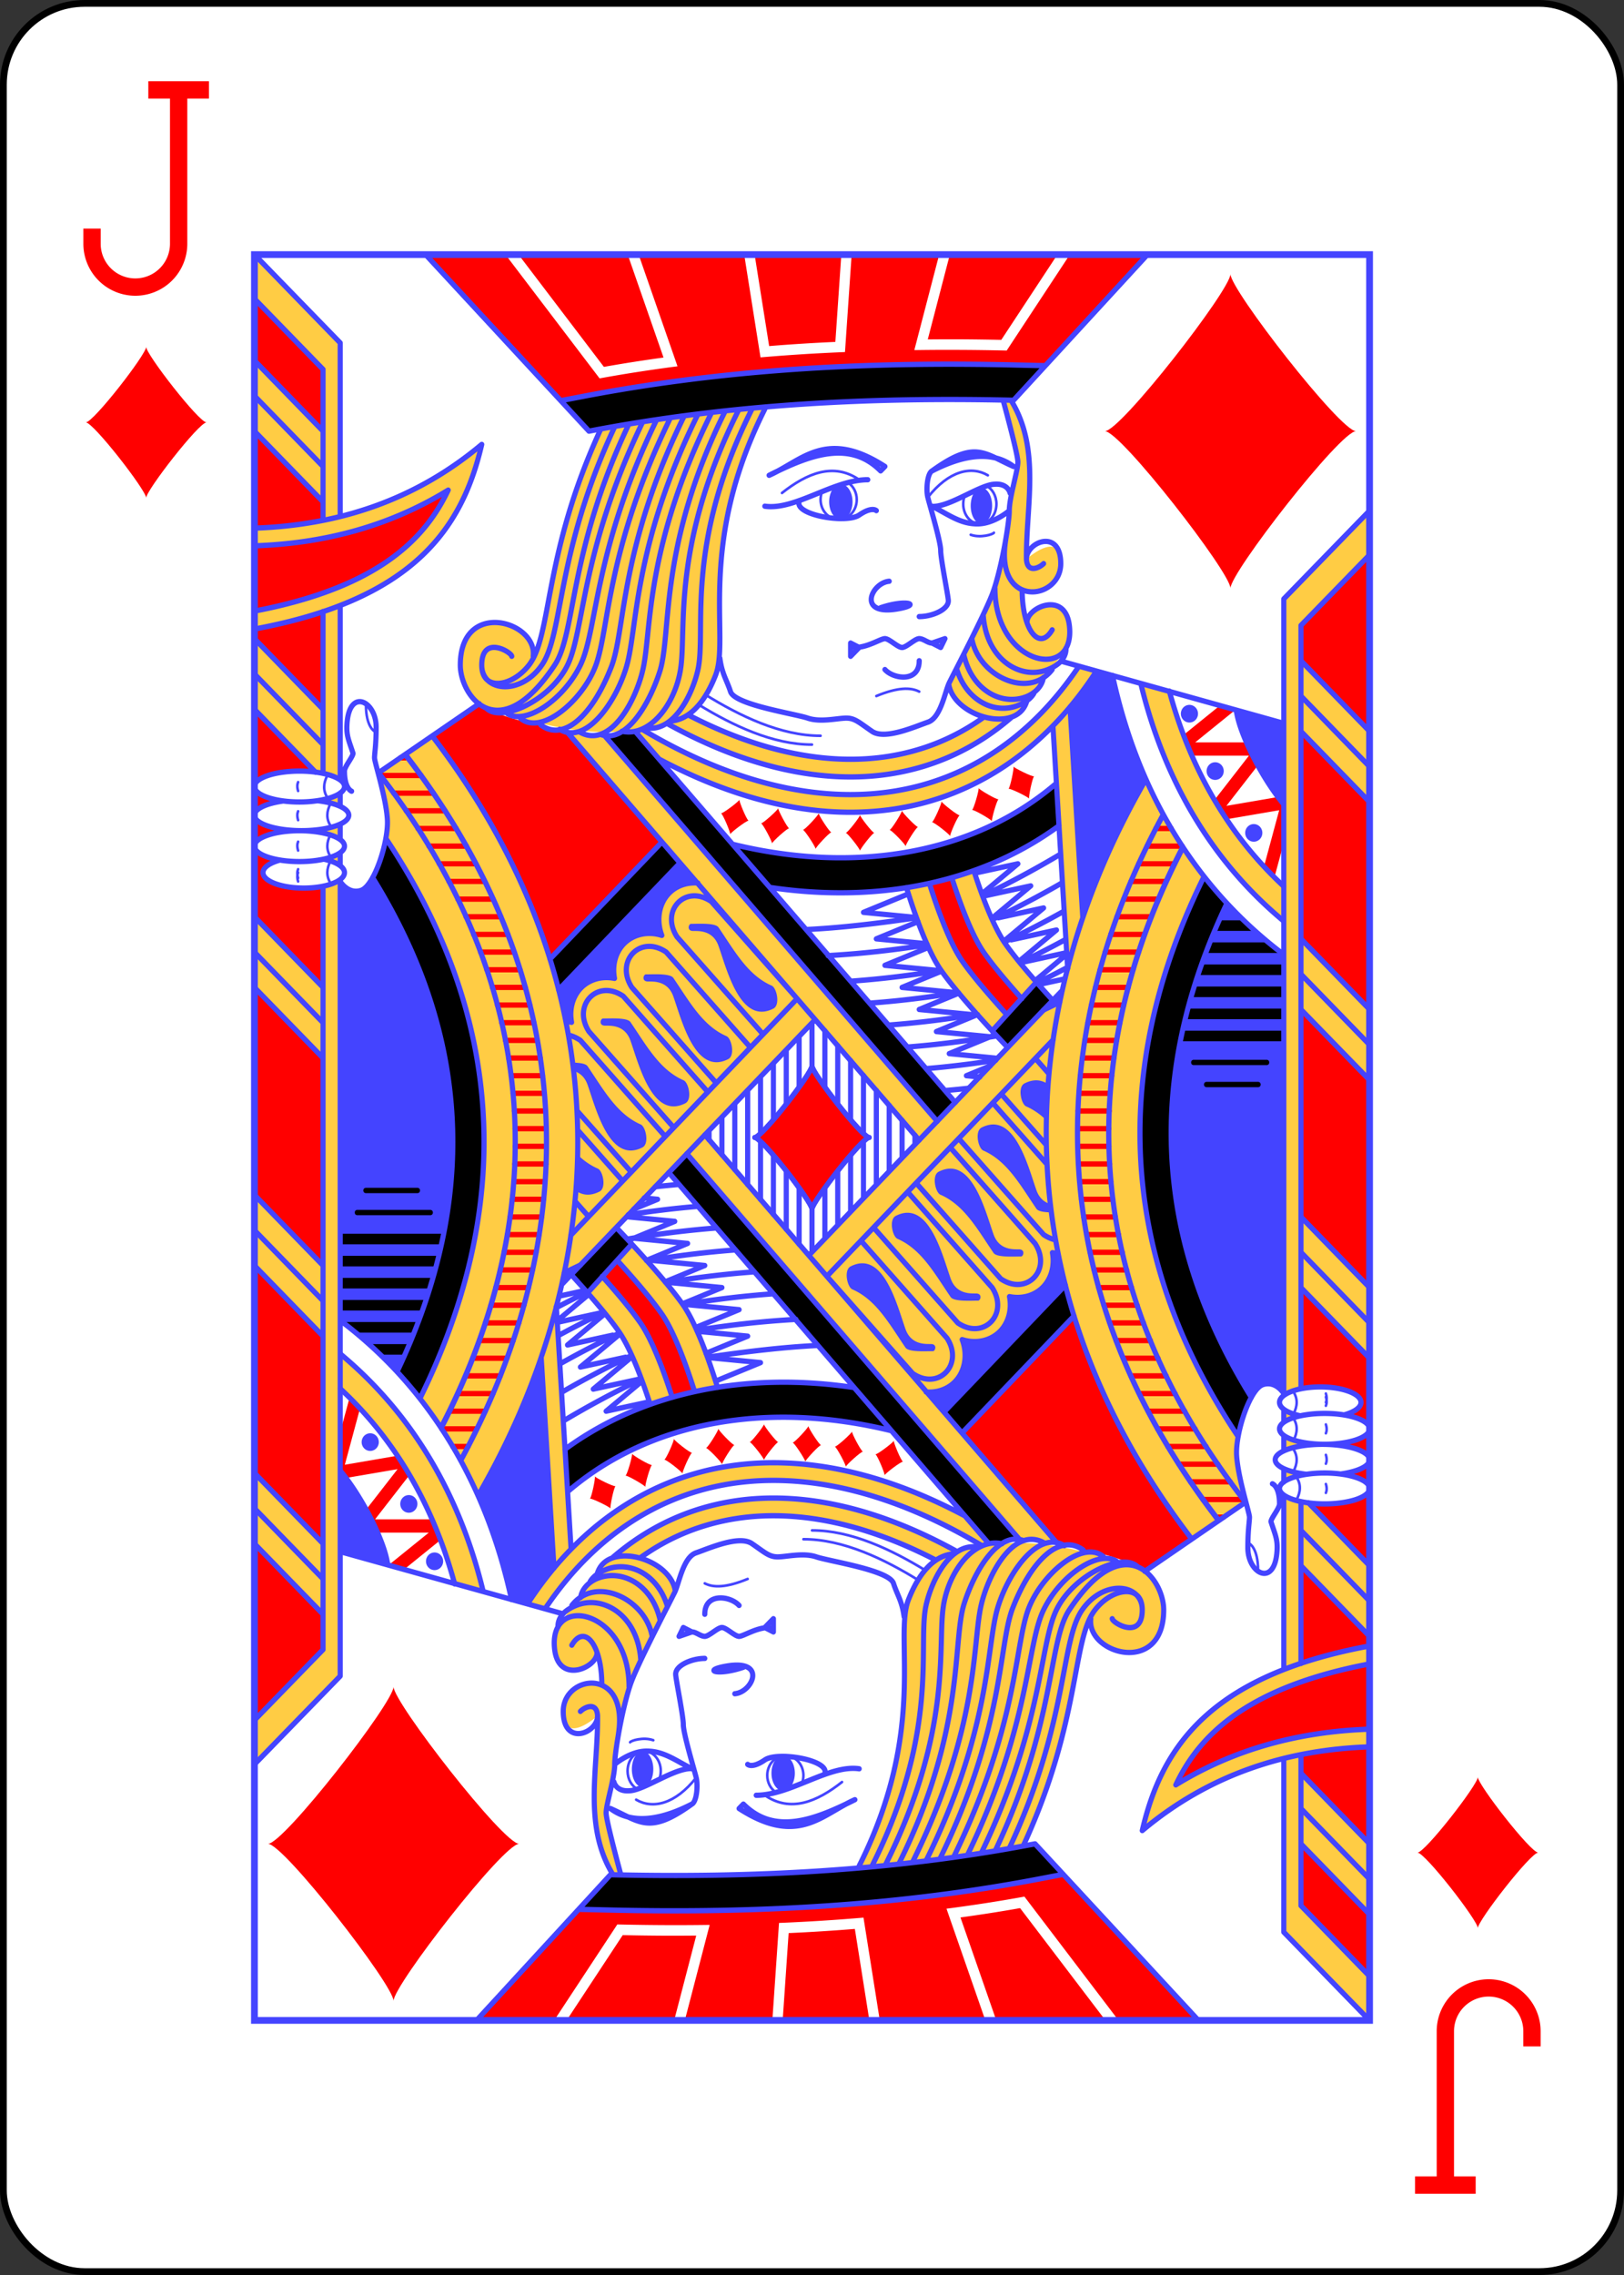 <svg xmlns="http://www.w3.org/2000/svg" xmlns:xlink="http://www.w3.org/1999/xlink" width="240" height="336" viewBox="-120 -168 240 336" preserveAspectRatio="none" class="card"><rect x="-120" y="-168" width="240" height="336" fill="#333333" stroke="none"/><defs><path id="i" d="M-82.4-130.4H82.4v260.8H-82.4z"/></defs><symbol id="h" viewBox="-500 -500 1000 1000" preserveAspectRatio="xMinYMid"><path d="M50-460h200m-100 0v710a100 100 0 0 1-400 0v-30" stroke="red" stroke-width="80" stroke-linecap="square" stroke-miterlimit="1.5" fill="none"/></symbol><symbol id="a" viewBox="-600 -600 1200 1200" preserveAspectRatio="xMinYMid"><path d="M-400 0C-350 0 0-450 0-500 0-450 350 0 400 0 350 0 0 450 0 500 0 450-350 0-400 0Z" fill="red"/></symbol><symbol id="b" preserveAspectRatio="none" viewBox="0 0 1300 2000"><path fill="#FC4" d="M0 0v602.5A52.5 17.5 0 0 1 52.5 585a52.5 17.5 0 0 1 47.5 10.092v-197.7C208.286 356.237 247.222 289.518 265 215c-50.477 41.168-105.797 67.41-165 81.691V100L0 0zm0 602.5V635c0-7.263 13.907-13.493 33.71-16.14l.302-.003A52.5 17.5 0 0 1 0 602.5zM0 635v35a52.5 17.5 0 0 1 52.5-17.5 52.5 17.5 0 0 1 47.5 10.092v-17.535c-9.953 4.5-26.391 7.443-45 7.443-30.376 0-55-7.835-55-17.5zm0 35v1040l100-100V707.814c-7.793 5.742-23.892 9.686-42.5 9.686-26.234 0-47.5-7.835-47.5-17.5 0-5.867 7.837-11.06 19.863-14.234A52.5 17.5 0 0 1 0 670zm872.922-504.63C878.474 185.243 890 227.408 890 235c0 10-10 40-10 55s-10 70-20 95-45 90-50.285 100.826c2.87 18.592 22.06 32.816 42.185 38.035l-1.488-.033c-33.861 23.766-71.467 38.495-112.363 44.629-68.314 10.247-147.235-4.216-232.498-47.14l-.656.294c11.604-7.362 23.09-21.337 32.703-45.244C554.796 433.597 515 330 595 175c-67.978-.001-133.598 4.195-191.217 22.625-60.889 128.08-57.836 214.769-77.752 256.514C330 415 240 390 240 465c0 20.578 15.555 49.798 43.03 51.09 65.148 21.07 129.948 36.622 202.683 12.24a40.601 40.601 0 0 0 7.232-1.334l-10.629 4.787c93.453 50.018 181.505 68.033 258.7 56.453 52.213-7.832 99.7-29.077 141.033-63.695l-1.729-.04c9.594-2.606 17.178-8.653 20.149-18.94 24.05-28.32 34.2-44.003 46.781-61.897 2.826-6.006 3.973-13.878 2.75-23.664-5-40-50-20-49.88-4.727-3.374-10.432-5.12-21.98-4.975-35.377C914.503 387.622 940 374.143 940 350c0-40-40-5-40-5s16.804-123.51-17.262-178.781l-9.816-.85zm88.28 300.823c-55.633 80.518-130.652 128.836-217.218 141.82-88.049 13.208-187.443-9.83-290.957-69.644L445 540l27.33 31.725c96.126 49.65 189.63 68.817 274.621 56.068 70.778-10.617 134.61-43.834 186.826-96.938l-2.9 3.176 17.164 274.627 17.586-58.613-14.854-237.656c9.408-10.912 18.382-22.524 26.883-34.828l3.633-5.258-20.088-6.11zm72.14 19.827c26.259 105.354 79.358 198.02 165.48 268.011l1.106-38.525c-66.365-59.904-109.386-135.174-133.368-221.154l-33.218-8.332zm-668.078 55.54 151.07 170.174a47.353 47.353 0 0 0-2.578-.115 46.517 46.517 0 0 0-3.863.106c-10.22.706-19.688 4.787-26.588 11.687-11.545 11.544-15.19 30.278-8.35 47.686-5.928-1.86-11.945-2.542-17.723-2.143-10.219.706-19.689 4.787-26.59 11.688-9.67 9.67-13.793 24.386-10.859 39.14-4.226-.84-8.449-1.111-12.55-.828-10.22.706-19.69 4.787-26.59 11.688-9.617 9.617-13.749 24.224-10.909 38.896-.283-.06-.566-.133-.85-.187a15.002 15.002 0 0 0-5.532-.104l.388 2.127c-21.616-108.042-70.889-218.342-155.99-326.479l-63.596 41.584c3.826 14.65 9.89 37.28 10.846 53.52.352 5.977-.336 13.376-1.412 21.79 156.379 228.198 134.295 446.7 38.824 633.136 27.042 33.288 49.713 70.29 68.02 110.166 43.963-73.483 78.356-154.445 98.05-240.098l-.308 1.623 295.531-300.144 121.16 136.478 21.035-21.363L408.006 544.65l-42.742-3.09zM100 609.905a52.5 17.5 0 0 1-26.826 8.655l.662-.006c10.648 1.235 19.75 3.489 26.164 6.388v-15.037zm0 67.5a52.5 17.5 0 0 1-19.865 7.444l1.056-.02c8.065 1.713 14.63 4.276 18.809 7.354v-14.778zm738.64 20.332-25.587 8.225c8.45 25.619 22.49 63.8 36.947 84.039 10.843 15.18 28.27 35.064 44.53 52.715 0 0 23.036-12.071 16.199-19.656C897.24 808.094 883.902 792.462 875 780c-14.126-19.776-27.856-56.685-36.36-82.264zm-51.79 14.543-26.717 4.649C767.967 741.662 783.72 787.208 800 810c14.389 20.144 40.371 48.569 59.836 69.07 7.133 7.514 16.883-18.613 16.883-18.613C858.628 841.113 837.464 817.45 825 800c-15.166-21.233-29.875-62.216-38.15-87.72z"/></symbol><symbol id="c" preserveAspectRatio="none" viewBox="0 0 1300 2000"><path fill="red" d="m199.521 0 157.665 165.582 25.472-4.902c149.958-27.997 296.776-37.138 441.393-36.51 20.66.09 41.275.378 61.847.84l34.475 1.57L1040.949 0h-90.37L876.95 108.701l-3.267-.072c-17.44-.384-35.101-.607-52.801-.684a2658.24 2658.24 0 0 0-43.678.153l-7.916.093L798.268 0H696.223l-7.774 110.4-5.36.221a2217.499 2217.499 0 0 0-87.605 5.36l-5.513.447L570.955 0H447.898l45.315 126.52-7.39.957c-26.195 3.39-52.95 7.402-79.91 12.123l-3.544.62L292.633 0Zm108.35 0 99.543 127.197c23.432-4.051 46.65-7.54 69.502-10.588L435.15 0Zm275.244 0 16.924 103.627a2229.473 2229.473 0 0 1 77.19-4.72L684.19 0Zm227.576 0-25.73 96.07c12.299-.106 24.295-.175 35.975-.125 16.664.073 33.27.302 49.724.645L936.086 0ZM0 50v70l80 80v-70zm0 150v109.854c27.325-.912 54.014-3.781 80-8.817V280Zm225.898 66.748C156.887 308.026 80.516 327.253 0 329.854v73.935c87.942-16.247 143.49-43.188 179.627-75.494 20.794-18.59 35.415-39.201 46.271-61.547zM80 404.438c-23.576 7.69-50.13 14.284-80 19.656V435l80 80zm182.084 104.171-54.93 36.684c65.586 82.864 109.888 167.062 137.032 251.623l130.921-131.623-109.843-123.732c-34.415-10.878-70.714-12.66-103.18-32.952zm863.334 2.24-42.344 33.27 9.807 23.381h66.514l-40.512 50.64 14.36 21.424 61.38-10.23-17.67 63.613 12.203 12.116 10.983-39.54-.596-43.386-6.068-7.82-60.372 10.062 36.715-45.895-13.078-25.984h-60.056l46.652-36.656zM0 515v87.5A52.5 17.5 0 0 1 52.5 585a52.5 17.5 0 0 1 18.664 1.164zm0 87.5V635c0-7.263 13.907-13.493 33.71-16.14l.302-.003A52.5 17.5 0 0 1 0 602.5ZM0 635v35a52.5 17.5 0 0 1 52.5-17.5 52.5 17.5 0 0 1 27.5 2.62v-4.546c-7.507 1.223-15.988 1.926-25 1.926-30.376 0-55-7.835-55-17.5Zm0 35v80l80 80V715.414c-6.698 1.33-14.358 2.086-22.5 2.086-26.234 0-47.5-7.835-47.5-17.5 0-5.867 7.837-11.06 19.863-14.234A52.5 17.5 0 0 1 0 670Zm170.152-103a3 3 0 1 0 0 6H178.96a3 3 0 1 0 0-6h-.38zm-97.431 19.354A52.5 17.5 0 0 1 80 587.619v-1.265zm74.277.646a3 3 0 1 0 0 6h47.293a3 3 0 1 0 0-6h-.355zm15.473 20a3 3 0 1 0 0 6H208.637a3 3 0 1 0 0-6h-.325ZM80 617.393a52.5 17.5 0 0 1-6.863 1.166l.699-.006c2.125.246 4.17.544 6.164.869zM176.955 627a3 3 0 1 0 0 6H222.234a3 3 0 1 0 0-6h-.297zm13.672 20a3 3 0 1 0 0 6h44.469a3 3 0 1 0 0-6h-.27zm12.871 20a3 3 0 1 0 0 6h43.63a3 3 0 1 0 0-6h-.25zm12.078 20a3 3 0 1 0 0 6h42.422a3 3 0 1 0 0-6zm597.477 18.96-26.203 6.32c8.275 25.504 22.984 66.487 38.15 87.72 12.701 17.782 34.437 42.018 52.748 61.559l16.781-18.844C878.27 825.064 860.843 805.18 850 790c-14.456-20.238-28.498-58.42-36.947-84.04ZM226.846 707a3 3 0 1 0 0 6h41.582a3 3 0 1 0 0-6zm10.306 20a3 3 0 1 0 0 6h41.022a3 3 0 1 0 0-6zm9.557 20a3 3 0 1 0 0 6h40.467a3 3 0 1 0 0-6zm8.814 20a3 3 0 1 0 0 6h39.916a3 3 0 1 0 0-6h-.156zm8.082 20a3 3 0 1 0 0 6h39.141a3 3 0 1 0 0-6zm7.354 20a3 3 0 1 0 0 6h38.61a3 3 0 1 0 0-6zm6.514 20a3 3 0 1 0 0 6h38.263a3 3 0 1 0 0-6zM0 830v235l80 80V910Zm283.213 17a3 3 0 1 0 0 6h37.808a3 3 0 1 0 0-6zm5.043 20a3 3 0 1 0 0 6h37.44a3 3 0 1 0 0-6zm4.353 20a3 3 0 1 0 0 6h37.153a3 3 0 1 0 0-6zm3.668 20a3 3 0 1 0 0 6h36.946a3 3 0 1 0 0-6zm2.987 20a3 3 0 1 0 0 6h36.627a3 3 0 1 0 0-6zm2.197 20a3 3 0 1 0 0 6h36.453a3 3 0 1 0 0-6zm1.49 20a3 3 0 1 0 0 6h36.399a3 3 0 1 0 0-6zm.83 20a3 3 0 1 0 0 6H340a3 3 0 1 0 0-6zm.174 20a3 3 0 1 0 0 6H340a3 3 0 1 0 0-6zm-.484 20a3 3 0 1 0 0 6h36.412a3 3 0 1 0 0-6zm-1.137 20a3 3 0 1 0 0 6h36.447a3 3 0 1 0 0-6zm-1.787 20a3 3 0 1 0 0 6h36.555a3 3 0 1 0 0-6zm-2.52 20a3 3 0 1 0 0 6h36.817a3 3 0 1 0 0-6zm-3.183 20a3 3 0 1 0 0 6h37.115a3 3 0 1 0 0-6zm-3.826 20a3 3 0 1 0 0 6h37.353a3 3 0 1 0 0-6zM0 1145v235l80 80v-235zm286.55 2a3 3 0 1 0 0 6h37.657a3 3 0 1 0 0-6zm-5.109 20a3 3 0 1 0 0 6h38.024a3 3 0 1 0 0-6zm-5.75 20a3 3 0 1 0 0 6h38.446a3 3 0 1 0 0-6zm-6.396 20a3 3 0 1 0 0 6h38.914a3 3 0 1 0 0-6zm-7.041 20a3 3 0 1 0 0 6h39.396a3 3 0 1 0 0-6zm-7.692 20a3 3 0 1 0 0 6h39.844a3 3 0 1 0 0-6zm-8.341 20a3 3 0 1 0 0 6h40.34a3 3 0 0 0 .002 0 3 3 0 0 0 .006 0h.039a3 3 0 0 0 .162-5.996 3 3 0 0 0-.178 0h-.031zm-9 20a3 3 0 1 0 0 6h40.883a3 3 0 1 0 0-6zm-9.66 20a3 3 0 1 0 0 6h41.462a3 3 0 1 0 0-6zm-9.125 20a3 3 0 1 0 0 6h40.876a3 3 0 1 0 0-6zm12.818 20a3 3 0 1 0 0 6h17.828a3 3 0 1 0 0-6h-.125zM0 1459.955V1660l80-80v-40.768z"/></symbol><symbol id="d" preserveAspectRatio="none" viewBox="0 0 1300 2000"><path fill="#44F" d="M509 758c9 0 28.315-1.237 32 4 19 27 34.047 54.141 62 66 5.895 2.5 10.258 21.901 2 26-38.418 19.07-54.167-44.095-64-71-7.297-19.969-27.054-16.342-31-17-6-1-3.687-8-1-8zm-52.661 57.231c9 0 28.315-1.236 32 4 19 27 34.047 54.141 62 66 5.894 2.5 10.258 21.901 2 26-38.419 19.07-54.168-44.094-64-71-7.298-19.969-27.055-16.342-31-17-6-1-3.688-8-1-8zm-50 50c9 0 28.315-1.236 32 4 19 27 34.047 54.141 62 66 5.894 2.5 10.258 21.901 2 26-38.419 19.07-54.168-44.094-64-71-7.298-19.969-27.055-16.342-31-17-6-1-3.688-8-1-8zm-35.09 49.918c7.579.188 14.955 1.05 17.09 4.082 19 27 34.047 54.141 62 66 5.894 2.5 10.258 21.901 2 26-38.419 19.07-54.168-44.094-64-71-3.55-9.71-10.045-13.842-16.235-15.599m4.185 94.434c7.016 6.681 14.831 12.254 24.05 16.165 5.894 2.5 10.258 21.901 2 26-10.88 5.4-19.941 4.206-27.565-.892M697.25 280a13.625 20 0 0 1-13.625 20A13.625 20 0 0 1 670 280a13.625 20 0 0 1 13.625-20 13.625 20 0 0 1 13.625 20zM860 284.506a12.5 20.292 0 0 1-12.5 20.292 12.5 20.292 0 0 1-12.5-20.292 12.5 20.292 0 0 1 12.5-20.291 12.5 20.292 0 0 1 12.5 20.291zm179.288 309.79c-17.01-37.323-29.874-76.645-38.918-117.435l-19.08-4.558-3.634 5.258c-8.474 12.264-17.414 23.846-26.84 34.713 5.126 82.8 10.382 166.892 15.045 237.706 19.442-54.632 44.354-106.743 73.427-155.684zM1144.6 515.97l55.193 14.905m-55.193-14.905c3.51 27.018 30.4 77.532 54.942 106.166l.251-91.26M137.57 706c-4.348 7.569-8.855 12.681-13.242 14.107-15.037 4.888-24.328-10.13-24.328-10.13l.078 496.904c23.977 17.954 45.71 37.081 66.058 57.43 82.103-167.626 100.655-356.413-28.566-558.31zM100 1610l-110 110m364.528-887.179 141.618-143.829 20.83 22.783a46.517 46.517 0 0 0-7.084-.05c-10.219.706-19.687 4.787-26.587 11.687-11.545 11.544-15.19 30.278-8.35 47.686-5.928-1.86-11.945-2.542-17.723-2.143-10.219.706-19.689 4.787-26.59 11.688-9.67 9.67-13.793 24.386-10.859 39.14-4.226-.84-8.449-1.111-12.55-.828-10.22.706-19.69 4.787-26.59 11.688-9.617 9.617-13.749 24.224-10.909 38.896-.283-.06-.566-.133-.85-.187a15.002 15.002 0 0 0-5.533-.103zM1100 520a10 10 0 0 1-10 10 10 10 0 0 1-10-10 10 10 0 0 1 10-10 10 10 0 0 1 10 10zm30 65a10 10 0 0 1-10 10 10 10 0 0 1-10-10 10 10 0 0 1 10-10 10 10 0 0 1 10 10zm45 70a10 10 0 0 1-10 10 10 10 0 0 1-10-10 10 10 0 0 1 10-10 10 10 0 0 1 10 10z"/></symbol><symbol id="e" preserveAspectRatio="none" viewBox="0 0 1300 2000"><path d="M130 1057c-4.057-.057-4.057 6.057 0 6h60c4.057.057 4.057-6.057 0-6zm-10 25c-4.057-.057-4.057 6.057 0 6h85c4.057.057 4.057-6.057 0-6zm-20 27v12h117.996l2.322-12zm0 25v12h112.19l2.613-12zm0 25v12h104.353l3.773-12zm0 25v12h96.806l3.483-12zm17.56 37h68.505l4.935-12h-87.372zm29.9 25h27.865l4.935-12h-46.444zM885.897 125.01a3414.94 3414.94 0 0 0-61.847-.84c-144.617-.628-291.435 8.513-441.393 36.51l-25.893 4.461L390 200c167.854-31.337 332.223-38.656 495-35l35.361-38.408zm48.586 474.122c-96.952 80.76-235.54 102.495-377.1 68.72l43.715 48.936c123.688 18.042 244.26-3.946 336.972-69.99zm-117.55 361.092-372.51-419.608-36.418 4.034L795.9 981.588ZM496.146 688.992l-141.618 143.83-10.069-34.85L475.103 665.29Zm381.572 208.629c-4.427-4.522-10.572-10.854-17.549-18.39l51.237-55.326c6.55 7.159 13.215 14.344 19.39 20.895m-737.81 450.733c94.897-187.044 116.98-405.545-39.014-633.202-4.98 15.602-9.504 32.46-16.22 43.261 129.039 202.306 110.487 391.093 29.079 558.57z"/></symbol><symbol id="f" preserveAspectRatio="none" viewBox="0 0 1300 2000"><path stroke="#44F" stroke-linecap="round" stroke-linejoin="round" stroke-width="6" fill="none" d="M100 709.952V1610L0 1710M100 678.11v13.912m0-46.99v17.313m0-52.554v14.838m0-227.219v197.233M0 0l100 100v196.63m.156 910.645c107.997 79.347 171.737 190.717 199.486 315.915M207.3 545.26c238.076 301.583 196.382 620.395 53.375 860.345m97.499-238.989 295.53-300.145m-288.44-324.91 409.601 461.39M650 870.235V1005m-15-119.531v235.336m-15-220.102v203.205m-15-187.97v171.074m-15-155.84v138.943m-15-123.709v106.813m-15-91.578v74.681m-15-59.447v42.55m-15-27.316v10.42M408.006 544.65 795.9 981.588M444.424 540.616l372.51 419.608M368.8 1110.75l263.86-267.981m-278.133-9.948 141.618-143.829M344.46 797.972 475.103 665.29M144.45 587.034l117.636-78.424M940.1 460.451l259.692 70.425M882.05 524.54c-41.333 34.618-88.82 55.864-141.033 63.696-77.195 11.58-165.247-6.435-258.7-56.453m-29.288 6.587c103.513 59.813 202.907 82.851 290.956 69.644 86.566-12.985 161.585-61.304 217.217-141.821m-110.79 57.636c-33.86 23.766-71.466 38.494-112.362 44.628-68.314 10.247-147.235-4.216-232.498-47.14m51.833 146.535c141.56 33.775 280.148 12.04 377.1-68.72m-3.607-65.101 17.164 274.628m2.725-296.398 14.862 237.783m-364.529-33.256c123.688 18.042 244.26-3.946 336.972-69.99m-177.938 70.13c7.834 24.734 23.588 70.28 39.867 93.072 19.662 27.527 60.973 70.517 77.718 87.62m-90.87-185.341C795.125 737.784 809.835 778.767 825 800c12.464 17.45 33.628 41.114 51.719 60.458M813.053 705.96c8.45 25.619 22.49 63.8 36.947 84.039 10.843 15.18 28.27 35.063 44.53 52.714m-55.888-144.977C847.145 723.316 860.874 760.224 875 780c13.414 18.78 36.904 44.756 55.795 64.8M153.972 662.33c155.995 227.657 133.911 446.158 39.015 633.202m1006.94-580.026c-53.226-48.046-91.437-105.975-116.853-171.388-6.273-16.145-11.767-32.747-16.514-49.768m132.263 259.68C1112.7 684.04 1059.6 591.376 1033.343 486.02m111.257 29.95c3.51 27.019 30.4 77.533 54.942 106.167M80 240 0 160m0-40 80 80m0 80L0 200m80 355L0 475m0-40 80 80m0 355L0 790m0-40 80 80m0 80L0 830m80 355-80-80m0-40 80 80m0 80-80-80m80 355-80-80m0-40 80 80m0 80-80-80m80-744.174V1580l-80 80M80 404.212v182.702M0 50l80 80v170.958m512.661 581.81-100-110c-20-30 10-60 40-40l100 110m-94.137 95.608L440 830c-20-30 10-60 40-40l98.193 108.012m-89.308 90.761L390 880c-20-30 10-60 40-40l98.606 108.467m-162.55-64.385c4.518.868 9.231 2.776 13.944 5.918l98.886 108.774m-39.627 40.411-62.918-69.21m.515 21.567 52.371 57.608m-39.892 40.118-15.594-17.153m143.236-360.34a46.517 46.517 0 0 0-7.084-.05c-10.22.706-19.688 4.787-26.588 11.687-11.545 11.544-15.19 30.278-8.35 47.686-5.928-1.86-11.945-2.542-17.723-2.143-10.219.706-19.689 4.787-26.59 11.688-9.67 9.67-13.793 24.386-10.859 39.14-4.226-.84-8.449-1.111-12.55-.828-10.22.706-19.69 4.787-26.59 11.688-9.617 9.617-13.749 24.224-10.909 38.896-.283-.06-.566-.133-.85-.187a15.002 15.002 0 0 0-5.533-.103m548.15-45.143-51.3 54.965m-11.27-152.673c30.437-14.243 60.78-29.935 91-47.503m-79.702 74.228c27.325-12.679 54.575-26.51 81.729-41.804m-67.89 67.342c23.36-10.81 46.665-22.46 69.903-35.142m-51.546 58.583a1191.554 1191.554 0 0 0 53.545-26.598m-33.557 49.258a1200.054 1200.054 0 0 0 35.541-17.48m-27.996 48.272c6.272-2.875 12.54-5.81 18.803-8.809m-90.69-122.66L890 690l-50.35 10.627m20.036 51.21L905 715l-52.69 11.12m21.243 51.639L920 740l-52.69 11.12m23.932 49.453L935 765l-52.69 11.12m64.606 14.53-49.607 10.47m12.974 21.168 36.742-29.87m-2.451 27.948-27.265 5.755m4.567 28 18.26-14.843m-143.391-28.452L735 805l50-20m31.745 50.826L755 830l45.995-18.398m35.75 49.223L775 855l46.293-18.517m35.452 49.343L795 880l48.076-19.23m22.411 49.465L810 905l50-20m-88.125-133.843c-45.675 6.443-87.52 11.322-128.233 13.292m128.103-13.623L710 745l50-20m24.463 56.69c-37.56 5.867-76.037 10.143-115.74 12.29m115.205-13.42L725 775l48.666-19.466m26.877 55.192c-34.21 5.512-69.172 9.723-105.12 12.222l-.339.023m125.478 12.752c-33.673 5.426-68.073 9.591-103.426 12.104m125.324 12.589c-33.626 5.47-67.974 9.688-103.27 12.263M865 885c-33.784 5.565-68.294 9.873-103.757 12.527m102.932 14.978c-26.572 4.034-53.608 7.264-81.218 9.5m49.582 22.21c-9.118.98-18.295 1.857-27.537 2.622m40.624-15.363L830 930l27.643-11.057m-719.89-213.351c129.038 202.306 110.486 391.093 29.078 558.57M144.664 587.05c211.432 263.85 187.394 526.874 72.807 741.459m23.227 36.982c127.566-228.18 159.318-517.652-64.978-799.217m-30.94 20.858c211.316 263.769 187.278 526.792 73.073 741.738M176.02 566.162c223.996 281.677 192.244 571.149 64.818 798.824M100 710s9.291 14.995 24.328 10.107C139.668 715.121 156.474 665.06 155 640c-1.468-24.957-15-65-15-70s1.909-14.69 1.909-34.69c0-30-31.909-45.31-34.073-2.528C107.209 545.174 110 550 115 565m0 0c-.676 4.552-10 15-10 20 0 20 8.286 22.81 8.286 22.81M0 602.5A52.5 17.5 0 0 1 52.5 585a52.5 17.5 0 0 1 52.5 17.5A52.5 17.5 0 0 1 52.5 620 52.5 17.5 0 0 1 0 602.5M0 635s0 0 0 0c0-7.263 13.907-13.493 33.71-16.14m40.127-.307C94.935 621 110 627.44 110 635c0 9.665-24.624 17.5-55 17.5S0 644.665 0 635m0 35a52.5 17.5 0 0 1 52.5-17.5A52.5 17.5 0 0 1 105 670a52.5 17.5 0 0 1-52.5 17.5A52.5 17.5 0 0 1 0 670m81.19 14.829C95.422 687.85 105 693.514 105 700c0 9.665-21.266 17.5-47.5 17.5S10 709.665 10 700c0-5.87 7.845-11.066 19.884-14.24m41.47-99.406L0 515m.02-205.145C97.554 306.607 187.046 278.578 265 215 242.582 308.966 186.547 390.542.192 424.084m-.166-94.219c80.508-2.603 156.867-21.843 225.872-63.117-10.856 22.346-25.477 42.958-46.271 61.547C143.53 360.564 88.07 387.48.303 403.733m403.48-206.109C336.264 339.655 347.37 430.787 320 465c-20 25-55 30-55 0 0-35 34.9-14.626 35-10m120.15-260.264C350.946 338.298 360.638 429.106 335 465c-25 35-70 30-70 0m171.417-272.89C365.772 337.154 375.06 428.375 350 465c-65 95-110 35-110 0 0-75 90-50 85-10m127.67-265.49C380.328 335.873 384.963 425.072 365 465c-20 40-77.602 65.61-94.572 48.745m198.335-326.44C395.282 334.978 400.064 424.872 380 465c-20 40-64.5 68.136-85 55m189.862-334.903C410.176 334.001 413.892 422.783 398.06 465c-15 40-63.997 80.555-88.06 60m190.99-342.134c-75.72 150.317-68.163 241.762-84.87 283.883C395 520 361.557 552.647 333.874 532.762M517.083 180.7c-76.908 151.611-70.007 243.962-83.776 287.36C420 510 385.05 555.512 355.845 537.64m177.108-358.65c-77.813 152.625-69.804 245.359-79.837 289.945C445 505 414.576 561.02 378.609 540.433m170.223-363.16c-78.666 153.692-61.875 251.63-76.344 295.16-12.488 37.567-39.31 80.99-68.301 71.273m160.526-368.15c-79.667 154.67-60.427 249.282-68.044 294.69C490 510 460.572 546.713 428.474 539.875M580 175c-80 155-52.502 250.817-63.085 295.683-6.915 29.317-28.079 68.333-57.541 65.65M595 175c-80 155-40.203 258.598-57.401 301.367-14.964 37.211-34.463 50.386-51.886 51.962m387.21-362.96C878.475 185.245 890 227.41 890 235c0 10-10 40-10 55s-10 70-20 95-45 90-50 100-9.81 39.563-24.81 44.563C770.19 534.563 735 550 720 540c-15-10-20-15-30-15s-30 5-45 0-85-15-90-30c-4.38-13.209-10-20-12.377-37.814M600 250c38.334-16.373 66.186-53.253 135-10v0l-5 5c-36.119-35.307-82.46-18.225-130 5v0m285-10c-35-15-45-30-95 5v0c30-15 66.711-25.583 95-5v0m-95 5c-5.615 2.796-7.258 21.124-5 30 2.466 9.691 15 50 15 60s8.935 52.186 8.935 57.186C808.935 402.186 790 410 775 410m-35-40c-20.808 1.708-37.884 39.089 9.316 31.367C779.332 396.457 760 390 730 400m-35 40v15l10-10-10-5v0m110-5-5 10-10-5 15-5v0m-105 10c15 0 30-10 35-10s15 10 20 10 15-10 20-10 10 5 15 5m-55 30c10.017 10.832 40 15 40-10M595 285c35 5 80-30 120-30m-80 25c-5 15 55 25 70 15s20-5 20-5m65.923-4.735c20 0 52.332-22.8 70-25 17.668-2.2 20 10 20 10M790 285c20 10 33.07 20 52.775 20C862.479 305 880 290 880 290m2.739-123.78C916.805 221.49 899.287 285.407 900 345c.877 16.276 15 10 20 5m-44.13-27.097C862.68 401.749 940 392.043 940 350c0-40-40-25-40-5m-5 35c0 45 20 70 35 45m-66.742-47.322C863.15 465.86 958.062 484.498 950 420c-5-40-50-20-49.354-3.324m-50.936-7.257c3.982 49.733 43.724 72.867 75.29 60.581 18.663-7.264 21.42-17.97 21.126-24.435M836.38 435.227C844.554 477.95 902.816 504.17 930 470m-103.042-17.02c9.23 40.69 44.655 58.762 73.332 47.6 9.377-3.789 17.977-11.414 19.488-21.629m-101.294-10.206c11.128 36.611 44.52 52.456 71.806 41.836 10.08-3.924 15.52-8.85 18.345-13.571m-99.206-10.358c6.148 37.142 80.063 56.922 91.04 18.908m19.69-379.78-34.26-.77a3414.94 3414.94 0 0 0-61.848-.84c-144.617-.628-291.435 8.513-441.393 36.51l-25.623 4.783M199.524 0 390 200c167.854-31.337 332.223-38.656 495-35L1041.082 0M472.328 571.725c96.126 49.651 189.631 68.817 274.622 56.068 92.087-13.813 172.42-65.876 230.705-150.232l3.633-5.258"/></symbol><symbol id="g" preserveAspectRatio="none" viewBox="0 0 1300 2000"><path stroke="#44F" stroke-linecap="round" stroke-linejoin="round" stroke-width="3" fill="none" d="M85 590c-4.7 8.725-5.187 17.099 0 25m3.71 6.884c-4.7 8.725-5.187 17.1 0 25m0 10c-4.7 8.725-5.187 17.1 0 25m0 5c-4.7 8.725-5.187 17.1 0 25M130 510c0 25 10 30 10 30m-89.072 57.5c-1.13 2.58-1.34 5.774 0 10m0 23.024c-1.13 2.58-1.34 5.774 0 10m0 24.476c-1.13 2.58-1.34 5.774 0 10m0 25c-1.13 2.58-1.34 5.774 0 10m0-13.84c-1.13 2.579-1.34 5.773 0 10M725 500c25-10 40-10 50-5m-70-240c-30-20-60.951-7.28-90 15m170 5c24.496-30.289 50.876-35.961 70-25m-162.46 8.604c5.799 4.01 9.636 10.975 9.636 18.896 0 12.426-9.442 22.5-21.088 22.5C669.44 300 660 289.926 660 277.5c0-3.285.66-6.406 1.846-9.22m191.278-6.541C860.1 265.138 865 273.153 865 282.5c0 12.426-8.662 22.5-19.347 22.5s-19.348-10.074-19.348-22.5c0-3.816.817-7.41 2.26-10.56M835 317.323c11.292 3.97 26.1-.361 27.069-2.323m-344.1 194.822C557.538 533.358 604.49 555.092 650 555m-124.631-56.734C565.472 522.392 613.488 545.094 660 545"/><use xlink:href="#a" height="200" width="200" transform="matrix(1 0 0 .972 550 902.8)" stroke="#44F" stroke-width="36" stroke-linejoin="round" stroke-linecap="round"/><use xlink:href="#a" height="50" width="50" transform="scale(1 .972) rotate(-26 1737.776 -1561.913)"/><use xlink:href="#a" height="50" width="50" transform="scale(1 .972) rotate(-22 2022.885 -1794.3)"/><use xlink:href="#a" height="50" width="50" transform="scale(1 .972) rotate(-14 2990.773 -2839.164)"/><use xlink:href="#a" height="50" width="50" transform="scale(1 .972) rotate(-6 6532.495 -6636.834)"/><use xlink:href="#a" height="50" width="50" transform="matrix(1 0 0 .972 681 630.7)"/><use xlink:href="#a" height="50" width="50" transform="matrix(.996 .085 -.087 .968 633.274 626.675)"/><use xlink:href="#a" height="50" width="50" transform="scale(1 .972) rotate(10 -3345.262 3671.464)"/><use xlink:href="#a" height="50" width="50" transform="scale(1 .972) rotate(15 -2101.491 2372.04)"/></symbol><rect width="239" height="335" x="-119.5" y="-167.5" rx="12" ry="12" fill="#fff" stroke="#000"/><use width="164.8" height="260.8" x="-82.4" y="-130.4" xlink:href="#b"/><use transform="rotate(180)" width="164.8" height="260.8" x="-82.4" y="-130.4" xlink:href="#b"/><use width="164.8" height="260.8" x="-82.4" y="-130.4" xlink:href="#c"/><use transform="rotate(180)" width="164.8" height="260.8" x="-82.4" y="-130.4" xlink:href="#c"/><use width="164.8" height="260.8" x="-82.4" y="-130.4" xlink:href="#d"/><use transform="rotate(180)" width="164.8" height="260.8" x="-82.4" y="-130.4" xlink:href="#d"/><use width="164.8" height="260.8" x="-82.4" y="-130.4" xlink:href="#e"/><use transform="rotate(180)" width="164.8" height="260.8" x="-82.4" y="-130.4" xlink:href="#e"/><use width="164.8" height="260.8" x="-82.4" y="-130.4" xlink:href="#f"/><use transform="rotate(180)" width="164.8" height="260.8" x="-82.4" y="-130.4" xlink:href="#f"/><use width="164.8" height="260.8" x="-82.4" y="-130.4" xlink:href="#g"/><use transform="rotate(180)" width="164.8" height="260.8" x="-82.4" y="-130.4" xlink:href="#g"/><use xlink:href="#h" height="32" width="32" x="-114.4" y="-156"/><use xlink:href="#a" height="26.769" width="26.769" x="-111.784" y="-119"/><use xlink:href="#a" height="55.68" width="55.68" x="34" y="-132.16"/><g transform="rotate(180)"><use xlink:href="#h" height="32" width="32" x="-114.4" y="-156"/><use xlink:href="#a" height="26.769" width="26.769" x="-111.784" y="-119"/><use xlink:href="#a" height="55.68" width="55.68" x="34" y="-132.16"/></g><use xlink:href="#i" stroke="#44F" fill="none"/></svg>